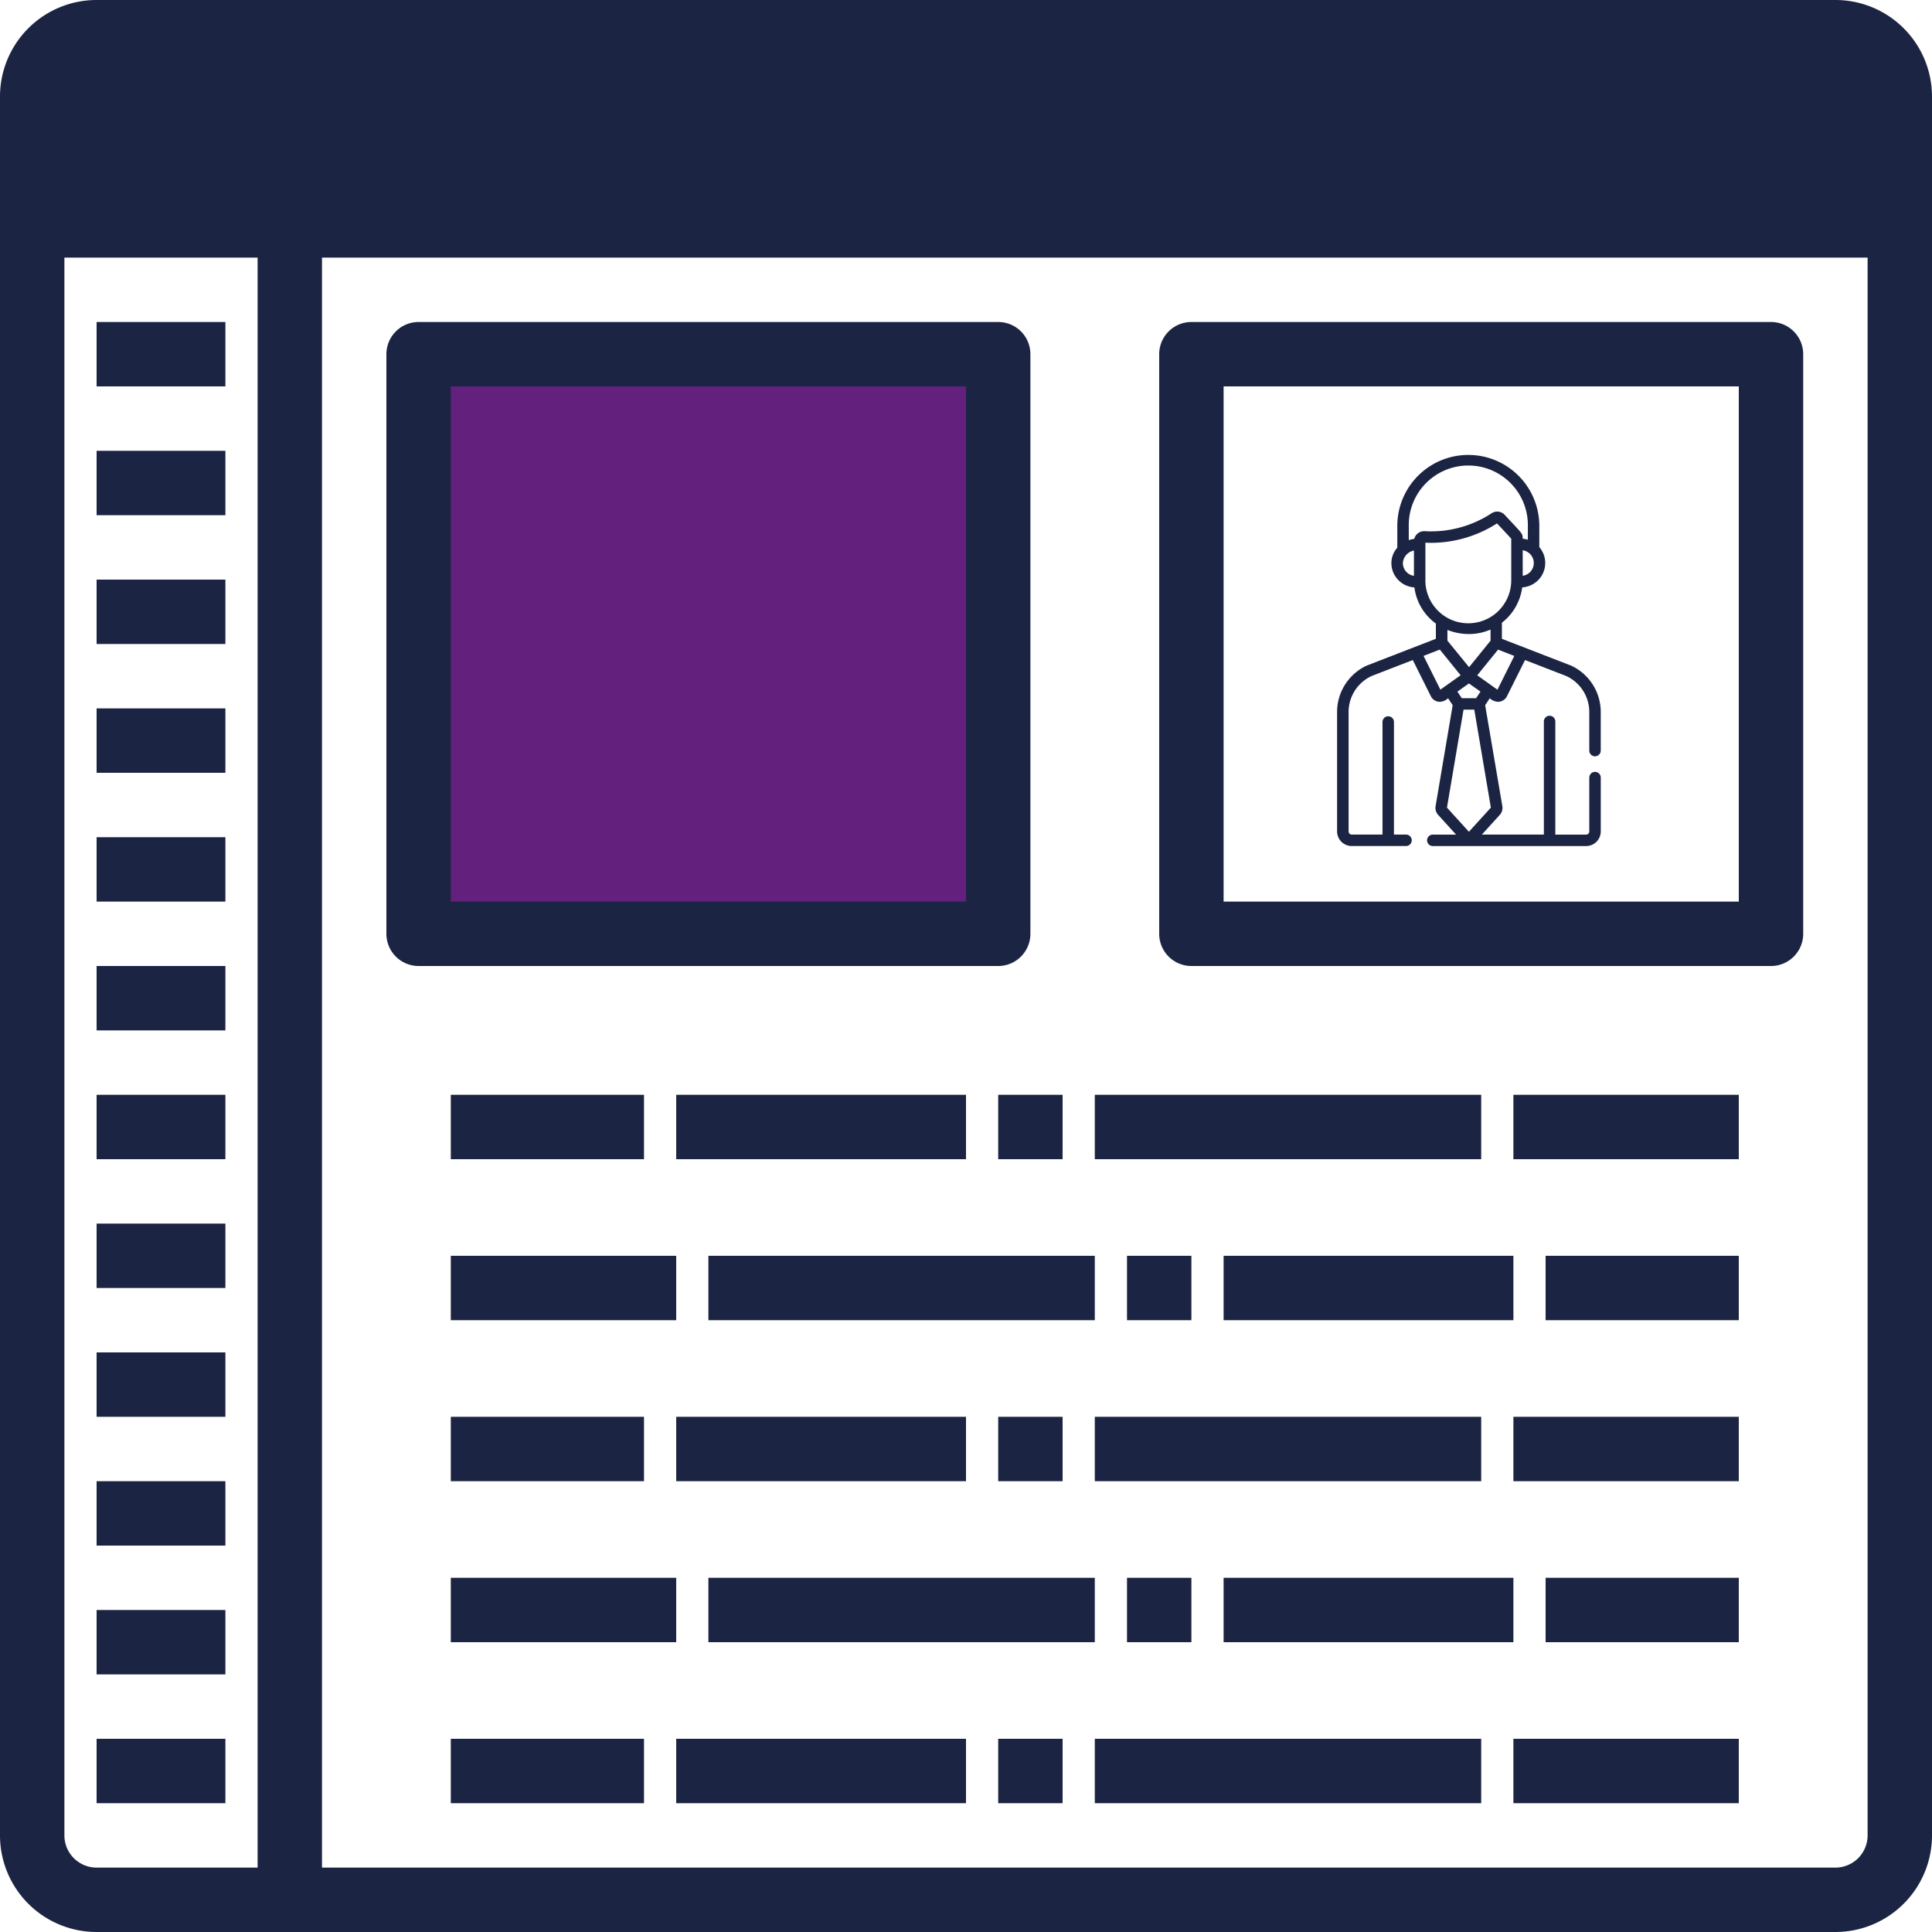 <svg xmlns="http://www.w3.org/2000/svg" viewBox="0 0 153 153">
  <defs>
    <style>
      .cls-1 {
        fill: #64207d;
      }

      .cls-2 {
        fill: #1b2443;
      }
    </style>
  </defs>
  <g id="Group_724" data-name="Group 724" transform="translate(-471 -210)">
    <g id="website_1_" data-name="website (1)" transform="translate(471 210)">
      <path id="Path_122" data-name="Path 122" class="cls-1" d="M104,88h45.9v45.9H104Zm0,0" transform="translate(-70.85 -59.95)"/>
      <path id="Path_124" data-name="Path 124" class="cls-2" d="M150.8,8H13.1A5.1,5.1,0,0,0,8,13.1V23.3H155.9V13.1A5.1,5.1,0,0,0,150.8,8Zm0,0" transform="translate(-5.45 -5.45)"/>
      <g id="Group_717" data-name="Group 717">
        <path id="Path_125" data-name="Path 125" class="cls-2" d="M145.35,0H7.65A7.65,7.65,0,0,0,0,7.65v137.7A7.65,7.65,0,0,0,7.65,153h137.7a7.65,7.65,0,0,0,7.65-7.65V7.65A7.65,7.65,0,0,0,145.35,0ZM7.65,5.1h137.7a2.55,2.55,0,0,1,2.55,2.55V15.3H5.1V7.65A2.55,2.55,0,0,1,7.65,5.1ZM5.1,145.35V20.4H20.4V147.9H7.65A2.55,2.55,0,0,1,5.1,145.35Zm140.25,2.55H25.5V20.4H147.9V145.35A2.55,2.55,0,0,1,145.35,147.9Zm0,0"/>
        <path id="Path_126" data-name="Path 126" class="cls-2" d="M32,24h5.1v5.1H32Zm0,0" transform="translate(-21.8 -16.35)"/>
        <path id="Path_127" data-name="Path 127" class="cls-2" d="M72,24h5.1v5.1H72Zm0,0" transform="translate(-49.05 -16.35)"/>
        <path id="Path_128" data-name="Path 128" class="cls-2" d="M112,24h5.1v5.1H112Zm0,0" transform="translate(-76.3 -16.35)"/>
        <path id="Path_129" data-name="Path 129" class="cls-2" d="M24,80H34.2v5.1H24Zm0,0" transform="translate(-16.35 -54.5)"/>
        <path id="Path_130" data-name="Path 130" class="cls-2" d="M24,112H34.2v5.1H24Zm0,0" transform="translate(-16.35 -76.3)"/>
        <path id="Path_131" data-name="Path 131" class="cls-2" d="M24,144H34.2v5.1H24Zm0,0" transform="translate(-16.35 -98.1)"/>
        <path id="Path_132" data-name="Path 132" class="cls-2" d="M24,176H34.2v5.1H24Zm0,0" transform="translate(-16.35 -119.9)"/>
        <path id="Path_133" data-name="Path 133" class="cls-2" d="M24,208H34.2v5.1H24Zm0,0" transform="translate(-16.35 -141.7)"/>
        <path id="Path_134" data-name="Path 134" class="cls-2" d="M24,240H34.2v5.1H24Zm0,0" transform="translate(-16.35 -163.5)"/>
        <path id="Path_135" data-name="Path 135" class="cls-2" d="M24,272H34.2v5.1H24Zm0,0" transform="translate(-16.35 -185.3)"/>
        <path id="Path_136" data-name="Path 136" class="cls-2" d="M24,304H34.2v5.1H24Zm0,0" transform="translate(-16.35 -207.1)"/>
        <path id="Path_137" data-name="Path 137" class="cls-2" d="M24,336H34.2v5.1H24Zm0,0" transform="translate(-16.35 -228.9)"/>
        <path id="Path_138" data-name="Path 138" class="cls-2" d="M24,368H34.2v5.1H24Zm0,0" transform="translate(-16.35 -250.7)"/>
        <path id="Path_139" data-name="Path 139" class="cls-2" d="M24,400H34.2v5.1H24Zm0,0" transform="translate(-16.35 -272.5)"/>
        <path id="Path_140" data-name="Path 140" class="cls-2" d="M24,432H34.2v5.1H24Zm0,0" transform="translate(-16.35 -294.3)"/>
        <path id="Path_141" data-name="Path 141" class="cls-2" d="M144.45,80H98.55A2.55,2.55,0,0,0,96,82.55v45.9A2.55,2.55,0,0,0,98.55,131h45.9a2.55,2.55,0,0,0,2.55-2.55V82.55A2.55,2.55,0,0,0,144.45,80Zm-2.55,45.9H101.1V85.1h40.8Zm0,0" transform="translate(-65.4 -54.5)"/>
        <path id="Path_142" data-name="Path 142" class="cls-2" d="M336.45,80h-45.9A2.55,2.55,0,0,0,288,82.55v45.9a2.55,2.55,0,0,0,2.55,2.55h45.9a2.55,2.55,0,0,0,2.55-2.55V82.55A2.55,2.55,0,0,0,336.45,80Zm-2.55,45.9H293.1V85.1h40.8Zm0,0" transform="translate(-196.2 -54.5)"/>
        <path id="Path_143" data-name="Path 143" class="cls-2" d="M384,312h15.3v5.1H384Zm0,0" transform="translate(-261.6 -212.55)"/>
        <path id="Path_144" data-name="Path 144" class="cls-2" d="M304,312h22.95v5.1H304Zm0,0" transform="translate(-207.1 -212.55)"/>
        <path id="Path_145" data-name="Path 145" class="cls-2" d="M280,312h5.1v5.1H280Zm0,0" transform="translate(-190.75 -212.55)"/>
        <path id="Path_146" data-name="Path 146" class="cls-2" d="M176,312h30.6v5.1H176Zm0,0" transform="translate(-119.9 -212.55)"/>
        <path id="Path_147" data-name="Path 147" class="cls-2" d="M112,312h17.85v5.1H112Zm0,0" transform="translate(-76.3 -212.55)"/>
        <path id="Path_148" data-name="Path 148" class="cls-2" d="M384,392h15.3v5.1H384Zm0,0" transform="translate(-261.6 -267.05)"/>
        <path id="Path_149" data-name="Path 149" class="cls-2" d="M304,392h22.95v5.1H304Zm0,0" transform="translate(-207.1 -267.05)"/>
        <path id="Path_150" data-name="Path 150" class="cls-2" d="M280,392h5.1v5.1H280Zm0,0" transform="translate(-190.75 -267.05)"/>
        <path id="Path_151" data-name="Path 151" class="cls-2" d="M176,392h30.6v5.1H176Zm0,0" transform="translate(-119.9 -267.05)"/>
        <path id="Path_152" data-name="Path 152" class="cls-2" d="M112,392h17.85v5.1H112Zm0,0" transform="translate(-76.3 -267.05)"/>
        <path id="Path_153" data-name="Path 153" class="cls-2" d="M112,272h15.3v5.1H112Zm0,0" transform="translate(-76.3 -185.3)"/>
        <path id="Path_154" data-name="Path 154" class="cls-2" d="M168,272h22.95v5.1H168Zm0,0" transform="translate(-114.45 -185.3)"/>
        <path id="Path_155" data-name="Path 155" class="cls-2" d="M248,272h5.1v5.1H248Zm0,0" transform="translate(-168.95 -185.3)"/>
        <path id="Path_156" data-name="Path 156" class="cls-2" d="M272,272h30.6v5.1H272Zm0,0" transform="translate(-185.3 -185.3)"/>
        <path id="Path_157" data-name="Path 157" class="cls-2" d="M376,272h17.85v5.1H376Zm0,0" transform="translate(-256.15 -185.3)"/>
        <path id="Path_158" data-name="Path 158" class="cls-2" d="M112,352h15.3v5.1H112Zm0,0" transform="translate(-76.3 -239.8)"/>
        <path id="Path_159" data-name="Path 159" class="cls-2" d="M168,352h22.95v5.1H168Zm0,0" transform="translate(-114.45 -239.8)"/>
        <path id="Path_160" data-name="Path 160" class="cls-2" d="M248,352h5.1v5.1H248Zm0,0" transform="translate(-168.95 -239.8)"/>
        <path id="Path_161" data-name="Path 161" class="cls-2" d="M272,352h30.6v5.1H272Zm0,0" transform="translate(-185.3 -239.8)"/>
        <path id="Path_162" data-name="Path 162" class="cls-2" d="M376,352h17.85v5.1H376Zm0,0" transform="translate(-256.15 -239.8)"/>
        <path id="Path_163" data-name="Path 163" class="cls-2" d="M112,432h15.3v5.1H112Zm0,0" transform="translate(-76.3 -294.3)"/>
        <path id="Path_164" data-name="Path 164" class="cls-2" d="M168,432h22.95v5.1H168Zm0,0" transform="translate(-114.45 -294.3)"/>
        <path id="Path_165" data-name="Path 165" class="cls-2" d="M248,432h5.1v5.1H248Zm0,0" transform="translate(-168.95 -294.3)"/>
        <path id="Path_166" data-name="Path 166" class="cls-2" d="M272,432h30.6v5.1H272Zm0,0" transform="translate(-185.3 -294.3)"/>
        <path id="Path_167" data-name="Path 167" class="cls-2" d="M376,432h17.85v5.1H376Zm0,0" transform="translate(-256.15 -294.3)"/>
      </g>
    </g>
    <g id="employee" transform="translate(493.444 246.027)">
      <g id="Group_723" data-name="Group 723" transform="translate(83.447)">
        <path id="Path_178" data-name="Path 178" class="cls-2" d="M103.87,25.1a.454.454,0,0,0-.454.454v4.266a.251.251,0,0,1-.251.25h-2.439V21.13a.454.454,0,1,0-.907,0v8.935H94.908L96.333,28.5a.813.813,0,0,0,.2-.653l0-.014L95.17,19.819l.365-.55a1.029,1.029,0,0,0,.65.282.8.8,0,0,0,.711-.44h0l1.431-2.867,3.259,1.262a3.144,3.144,0,0,1,1.83,2.858v3.069a.454.454,0,0,0,.907,0V20.363a4.049,4.049,0,0,0-2.395-3.7l-.009,0-5.424-2.1V13.289a4.251,4.251,0,0,0,1.609-2.8,1.964,1.964,0,0,0,1.154-.471,1.926,1.926,0,0,0,.2-2.718V5.623a5.623,5.623,0,1,0-11.246,0V7.348a1.822,1.822,0,0,0-.468,1.214,1.923,1.923,0,0,0,.669,1.46,1.963,1.963,0,0,0,1.153.47,4.206,4.206,0,0,0,1.7,2.864v1.205l-5.418,2.1-.009,0a4.049,4.049,0,0,0-2.395,3.7v9.452A1.159,1.159,0,0,0,84.6,30.972h4.323a.454.454,0,0,0,0-.907h-.976V21.13a.454.454,0,0,0-.907,0v8.935H84.605a.251.251,0,0,1-.251-.251V20.363a3.144,3.144,0,0,1,1.829-2.857l3.257-1.262,1.431,2.868a.794.794,0,0,0,.711.44,1.028,1.028,0,0,0,.65-.282l.365.55-1.356,8.013,0,.014a.814.814,0,0,0,.2.653l1.424,1.567H91.045a.454.454,0,1,0,0,.907h12.121a1.159,1.159,0,0,0,1.158-1.158V25.549A.454.454,0,0,0,103.87,25.1Zm-6.393-9.181-1.334,2.673-1.6-1.139,1.648-2.034ZM94.8,18.743l-.346.521H93.318l-.346-.521.912-.647Zm-2.619-4.036v-.849a4.6,4.6,0,0,0,1.716.325,4.259,4.259,0,0,0,1.7-.354v.881l-1.7,2.1ZM99.02,8.562a1.016,1.016,0,0,1-.353.771,1.057,1.057,0,0,1-.524.241V7.55A1.026,1.026,0,0,1,99.02,8.562ZM89.53,9.575a1.025,1.025,0,0,1-.877-1.013,1.077,1.077,0,0,1,.877-.99Zm.024-2.927a2.243,2.243,0,0,0-.434.1V5.623a4.716,4.716,0,1,1,9.431,0V6.715a2.017,2.017,0,0,0-.409-.079c0-.438,0-.353-1.428-1.893a.807.807,0,0,0-1.031-.126A8.747,8.747,0,0,1,90.4,6.04.807.807,0,0,0,89.555,6.648Zm.883,3.284V6.952a9.7,9.7,0,0,0,5.671-1.529c.657.705,1.013,1.075,1.127,1.216V9.932a3.4,3.4,0,0,1-6.8,0Zm1.187,8.655L90.29,15.914l1.288-.5,1.648,2.034Zm.521,9.343,1.313-7.759h.851l1.313,7.759-1.739,1.913Z" transform="translate(-83.447)"/>
      </g>
    </g>
  </g>
</svg>
